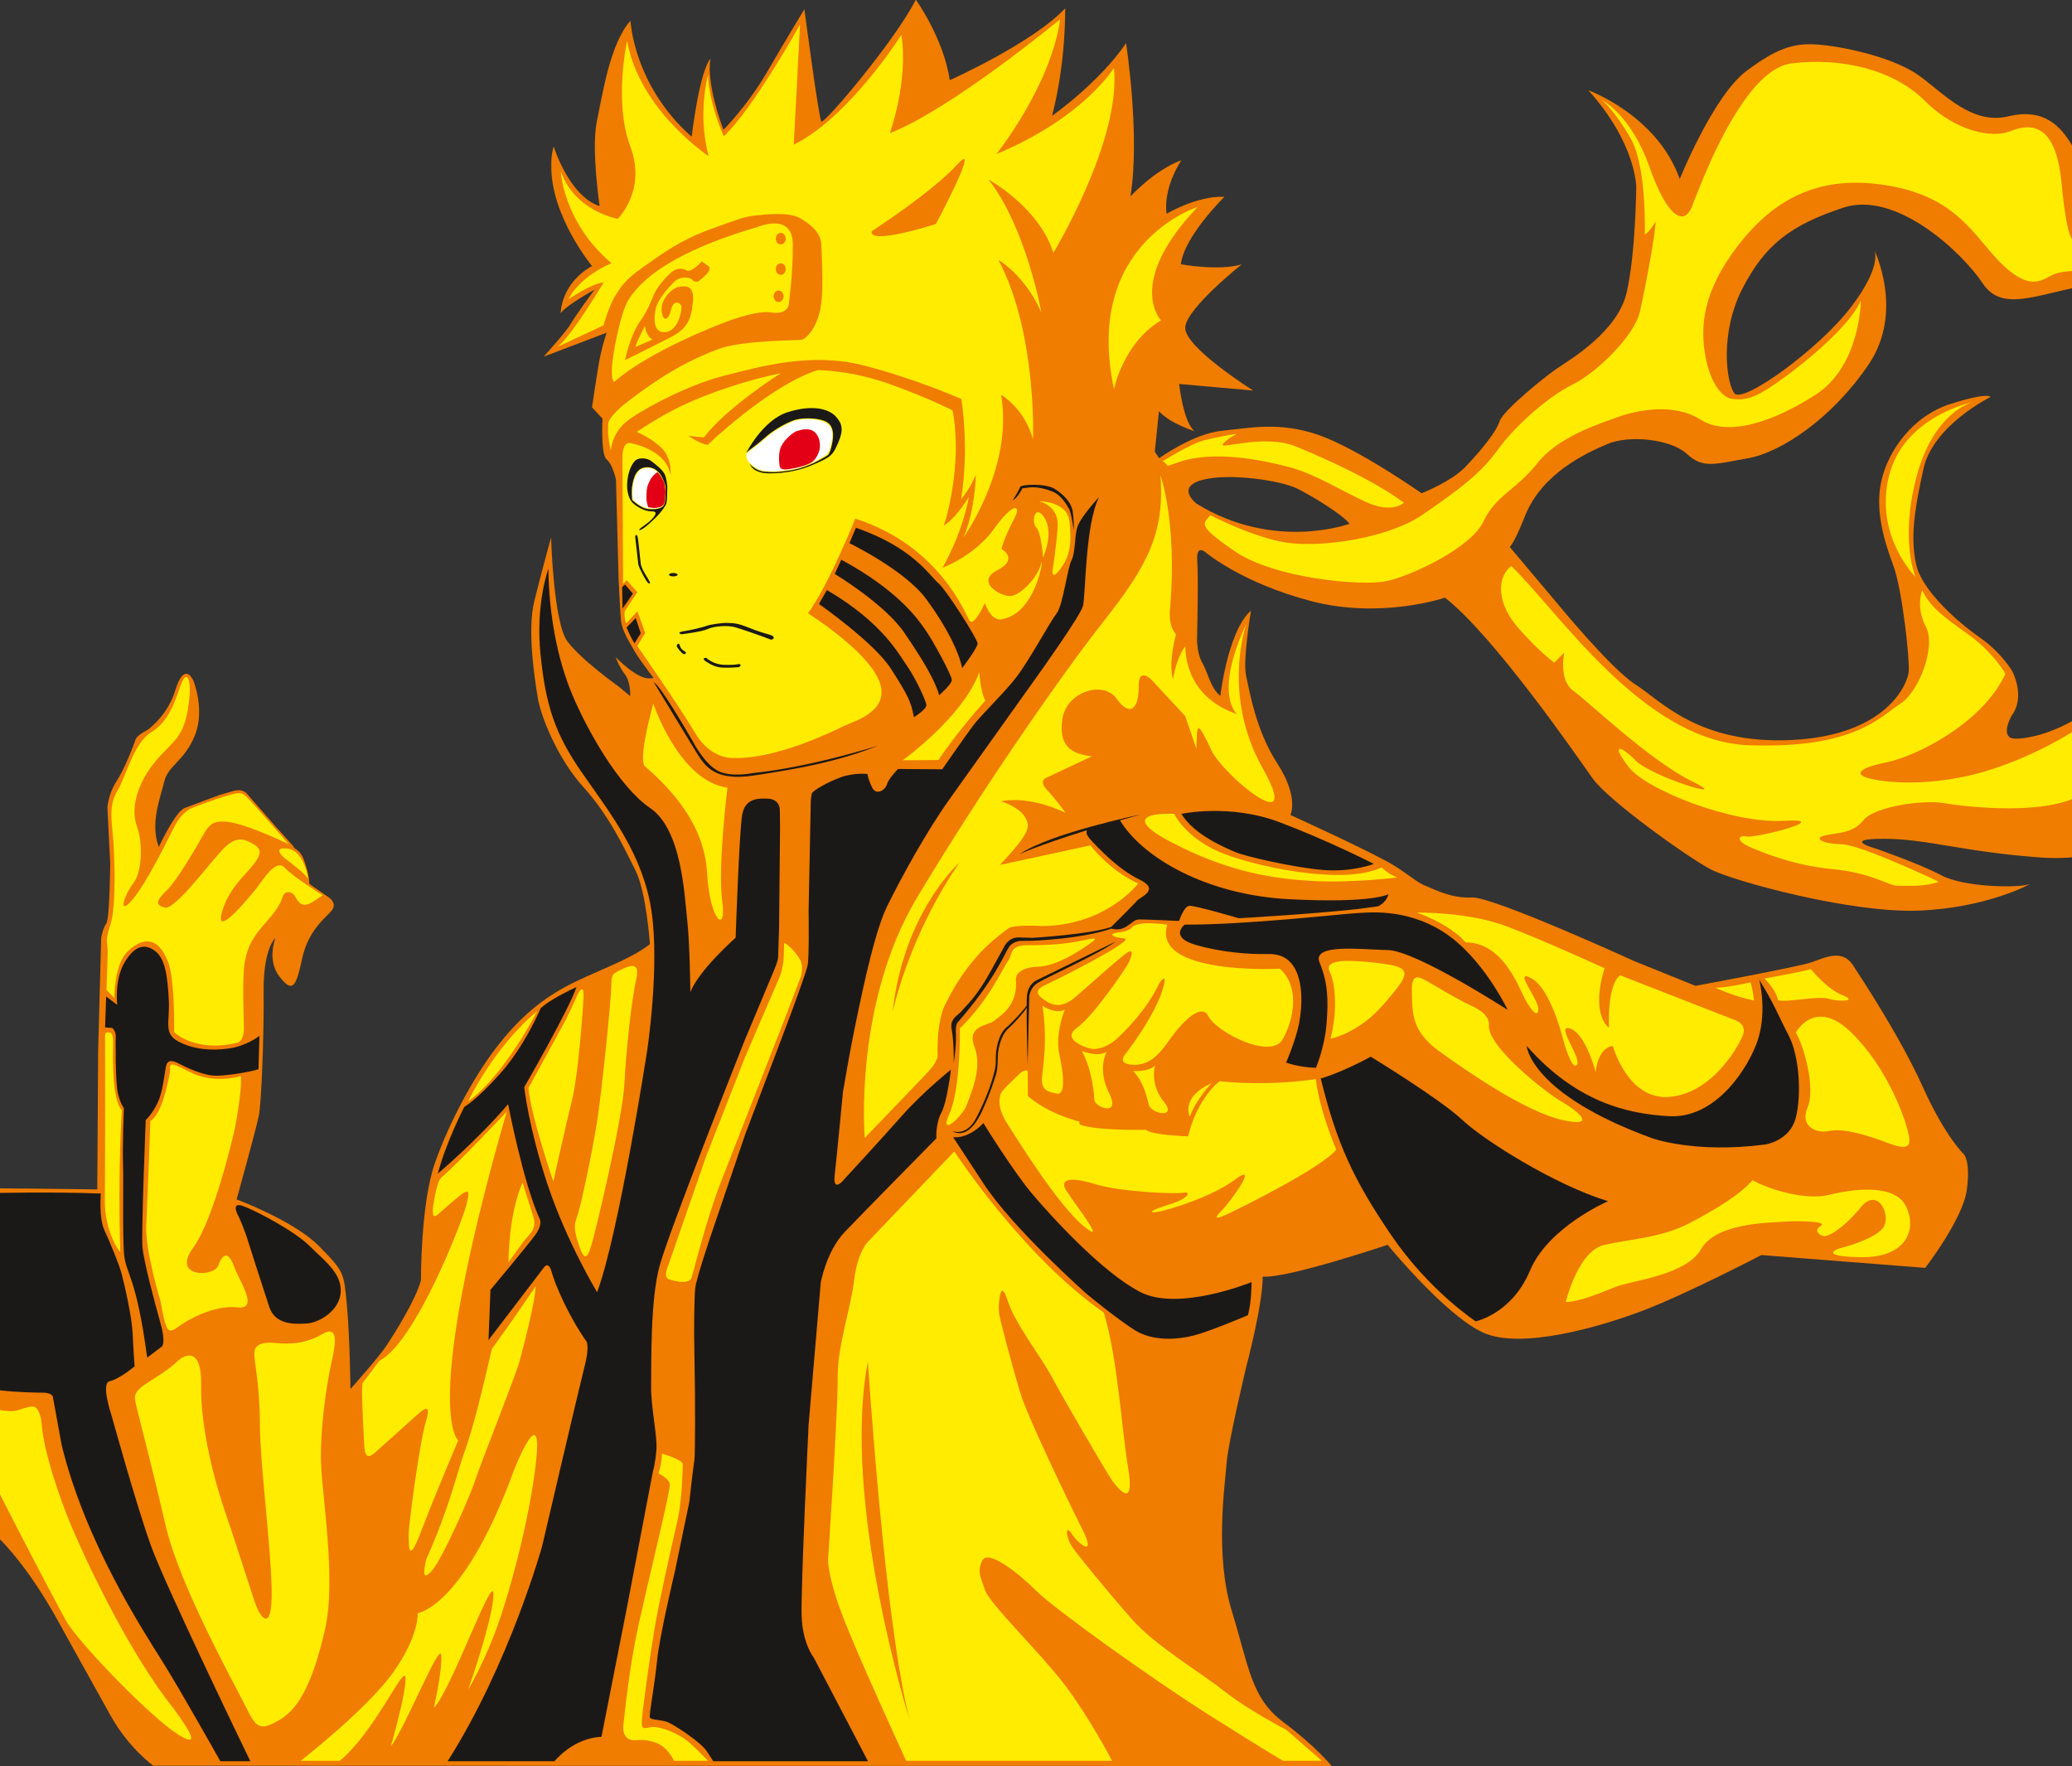 <?xml version="1.0" encoding="UTF-8"?>
<svg xmlns="http://www.w3.org/2000/svg" xmlns:xlink="http://www.w3.org/1999/xlink" width="595pt" height="507.2pt" viewBox="0 0 595 507.2" version="1.1">
<rect x="0" y="0" width="595" height="507.2" fill="#333333" stroke="none"/>
<defs>
<clipPath id="clip1">
  <path d="M 0 0 L 595 0 L 595 507.199 L 0 507.199 Z M 0 0 "/>
</clipPath>
</defs>
<g id="surface1">
<g clip-path="url(#clip1)" clip-rule="nonzero">
<path style=" stroke:none;fill-rule:evenodd;fill:rgb(94.139%,48.631%,0%);fill-opacity:1;" d="M 55.547 195.516 C 55.547 195.516 58.922 203.77 55.984 211.145 C 53.047 218.52 48.297 219.77 47.172 224.453 C 46.047 229.145 43.039 236.488 45.602 243.238 C 45.602 243.238 50.289 233.113 53.039 232.051 C 55.789 230.988 63.102 228.301 63.102 228.301 L 66.727 227.238 C 66.727 227.238 69.383 226.203 70.914 227.953 C 72.445 229.703 79.414 237.676 79.414 237.676 L 83.664 242.363 L 84.727 243.711 C 84.727 243.711 86.352 244.508 87.164 246.648 C 87.977 248.789 88.863 251.898 88.832 253.836 L 94.613 257.867 C 94.613 257.867 96.926 259.461 95.207 261.555 C 93.488 263.648 88.457 267.148 86.707 275.523 C 84.957 283.898 83.832 285.086 80.207 280.398 C 76.582 275.711 79.082 269.398 79.082 269.398 C 79.082 269.398 75.582 272.273 75.707 284.773 C 75.832 297.273 75.082 316.648 74.332 320.398 C 73.582 324.148 67.953 344.461 67.953 344.461 C 67.953 344.461 84.453 350.59 91.641 357.902 C 98.828 365.215 98.703 365.402 99.578 374.402 C 100.453 383.402 100.641 398.902 100.641 398.902 C 100.641 398.902 108.766 389.84 111.141 386.215 C 113.516 382.59 119.449 373.152 120.887 367.652 C 120.887 367.652 120.758 345.777 124.883 334.027 C 129.008 322.277 135.883 309.652 142.008 301.527 C 148.133 293.402 154.383 287.777 162.133 283.527 C 169.883 279.277 180.633 275.902 186.633 271.152 C 186.633 271.152 185.629 256.277 182.504 250.027 C 179.383 243.777 174.941 234.219 167.566 226.094 C 160.191 217.969 155.316 205.844 154.441 200.469 C 153.566 195.094 151.316 181.094 153.441 172.594 C 155.566 164.094 157.691 156.371 157.691 156.371 L 158.25 154.371 C 158.25 154.371 158.934 178.812 162.934 184.188 C 166.934 189.562 177.684 197.188 177.684 197.188 L 180.965 199.906 C 180.965 199.906 181.152 195.871 179.465 193.688 C 177.777 191.496 176.777 188.719 176.777 188.719 C 176.777 188.719 182.898 195.066 186.492 194.816 L 187.703 194.738 C 187.703 194.738 183.859 189.801 182.141 186.863 C 180.422 183.926 178.574 180.863 178.324 178.238 C 178.074 175.613 177.637 166.238 177.637 166.238 L 176.887 137.738 C 176.887 137.738 175.949 133.363 174.199 131.926 C 172.449 130.488 173.008 120.238 173.008 120.238 L 170.008 116.988 C 170.008 116.988 171.641 105.648 172.383 102.176 C 173.129 98.703 174.195 95.551 174.195 95.551 L 156.133 102.43 C 156.133 102.43 162.82 94.992 163.82 93.117 C 164.82 91.242 170.723 83.18 170.723 83.18 C 170.723 83.18 162.441 87.773 161.004 89.961 C 161.004 89.961 160.938 81.523 170.004 76.398 C 170.004 76.398 158.066 61.961 158.316 47.461 C 158.316 47.461 158.188 44.586 159 42.086 C 159 42.086 163.375 56.273 172.188 59.211 C 172.188 59.211 169.75 42.711 171.375 34.961 C 173 27.211 175.184 12.398 181.059 5.961 C 181.059 5.961 181.871 24.461 198.621 39.273 C 198.621 39.273 200.805 20.465 204.055 16.84 C 204.055 16.84 202.367 22.59 207.742 37.277 C 207.742 37.277 214.555 30.527 220.367 20.527 C 226.18 10.527 230.988 2.652 230.988 2.652 C 230.988 2.652 235.133 34.02 235.863 34.902 C 236.594 35.789 256.988 11.777 262.988 -0.098 C 262.988 -0.098 270.988 11.027 272.738 23.027 C 272.738 23.027 296.488 12.402 305.863 2.402 C 305.863 2.402 306.238 17.277 302.113 33.277 C 302.113 33.277 315.613 23.777 323.363 12.402 C 323.363 12.402 327.488 39.027 324.613 56.402 C 324.613 56.402 331.613 48.777 339.238 46.027 C 339.238 46.027 333.996 53.656 334.988 61.402 C 334.988 61.402 343.738 56.152 351.613 56.527 C 351.613 56.527 339.988 67.902 339.113 75.902 C 339.113 75.902 350.113 77.902 356.613 75.902 C 356.613 75.902 340.988 88.277 340.363 93.902 C 339.738 99.527 359.863 112.152 359.863 112.152 L 338.613 110.277 C 338.613 110.277 339.773 121.289 343.051 123.844 C 343.051 123.844 335.988 121.656 332.801 118.094 L 331.613 129.719 L 332.863 131.594 C 332.863 131.594 342.676 124.531 350.801 123.719 C 358.926 122.906 367.363 121.031 378.613 124.906 C 389.863 128.781 408.238 141.656 408.238 141.656 C 408.238 141.656 416.801 138.344 420.988 133.906 C 425.176 129.469 429.609 124.156 430.609 121.031 C 431.609 117.906 443.359 108.406 446.984 105.906 C 450.609 103.406 464.484 95.406 467.109 84.031 C 469.734 72.656 469.859 53.656 469.859 53.656 C 469.859 53.656 469.859 41.191 456.109 25.926 C 456.109 25.926 475.859 33.031 482.359 51.406 C 482.359 51.406 491.984 27.531 501.484 20.406 C 510.984 13.281 515.859 12.156 523.234 12.906 C 530.609 13.656 544.234 16.656 551.359 21.906 C 558.484 27.156 566.359 35.906 576.734 33.406 C 587.109 30.906 591.859 36.406 595.109 41.906 C 598.359 47.406 597.984 55.781 598.359 59.031 C 598.734 62.281 598.547 69.879 601.172 71.066 C 603.797 72.246 605.172 72.941 608.922 71.504 C 612.672 70.062 618.422 67.379 622.172 63.629 C 625.922 59.879 630.484 54.816 631.109 53.004 C 631.109 53.004 621.484 73.504 616.859 77.129 C 616.859 77.129 629.859 83.254 634.234 92.754 C 634.234 92.754 616.859 79.379 601.359 81.629 C 585.859 83.879 575.23 90.254 569.355 81.379 C 563.48 72.504 544.48 54.633 529.355 59.633 C 514.23 64.633 506.855 70.254 500.355 82.879 C 493.855 95.508 495.668 109.758 498.043 112.945 C 500.418 116.133 522.605 100.066 531.73 87.945 C 540.855 75.82 538.168 71.695 538.168 71.695 C 538.168 71.695 546.918 89.32 536.668 104.57 C 526.418 119.82 511.73 129.883 501.855 131.633 C 491.98 133.383 488.98 134.57 484.355 130.32 C 479.73 126.07 467.793 124.883 461.605 127.508 C 455.418 130.133 442.789 135.949 437.914 148.199 C 437.914 148.199 435.035 155.699 433.535 157.074 L 446.848 172.887 C 446.848 172.887 462.598 192.137 469.723 196.637 C 476.848 201.137 487.723 213.887 514.723 212.512 C 541.723 211.137 547.723 196.512 548.098 193.012 C 548.473 189.512 546.223 169.262 543.723 162.512 C 541.223 155.762 538.348 146.887 540.223 138.262 C 542.098 129.637 549.098 119.512 560.098 116.012 C 571.098 112.512 571.598 114.012 571.598 114.012 C 571.598 114.012 555.098 122.137 552.348 134.637 C 549.598 147.137 548.625 154.383 550.223 162.012 C 551.82 169.645 562.473 178.887 568.598 183.137 C 574.723 187.387 577.848 192.762 577.848 192.762 C 577.848 192.762 581.785 200.141 577.66 205.516 C 577.66 205.516 573.91 212.141 578.785 212.141 C 583.66 212.141 592.785 209.641 601.785 202.641 C 610.785 195.641 621.41 186.391 624.035 173.266 C 626.66 160.141 616.66 143.137 616.66 143.137 C 616.66 143.137 623.348 145.703 626.723 153.078 C 630.098 160.453 630.66 164.328 630.66 164.328 C 630.66 164.328 637.66 150.453 638.473 146.266 C 639.285 142.078 642.473 122.078 633.973 107.203 C 633.973 107.203 649.219 119.953 651.719 135.203 C 654.219 150.453 653.594 176.328 646.844 190.078 C 640.094 203.828 635.594 208.203 631.344 212.703 C 627.094 217.203 623.094 219.953 623.094 219.953 C 623.094 219.953 639.031 208.766 646.781 207.203 C 646.781 207.203 630.406 222.766 626.406 229.641 C 622.406 236.516 608.531 247.891 586.031 246.266 C 563.531 244.641 553.406 240.891 540.906 240.891 C 528.406 240.891 538.75 243.734 538.75 243.734 C 538.75 243.734 551.188 248.016 557.5 251.391 C 563.812 254.766 579.312 255.141 582.938 253.891 C 582.938 253.891 570.562 260.77 550.938 261.52 C 531.312 262.27 497.812 253.02 491.438 249.77 C 485.062 246.52 461.809 229.895 457.309 223.52 C 452.809 217.145 428.934 182.52 414.934 171.645 C 414.934 171.645 396.684 177.895 376.559 172.645 C 356.434 167.395 346.059 158.52 346.059 158.52 C 346.059 158.52 343.434 156.27 343.809 161.078 C 344.184 165.895 343.746 183.703 343.746 183.703 C 343.746 183.703 343.746 187.828 345.246 190.328 C 346.746 192.828 347.656 197.77 350.434 199.828 C 350.434 199.828 352.43 182.492 358.555 175.992 L 359.238 175.434 C 359.238 175.434 356.832 189.684 357.832 194.059 C 358.832 198.434 360.578 209.684 366.828 219.309 C 373.078 228.934 370.578 234.059 370.578 234.059 C 370.578 234.059 395.328 245.309 400.703 248.809 C 406.078 252.309 406.953 253.434 409.453 254.434 C 411.953 255.434 416.766 258.059 422.703 257.746 C 428.641 257.434 469.387 276.059 469.387 276.059 L 486.887 283.121 C 486.887 283.121 516.074 277.746 520.137 276.371 C 524.199 274.996 529.012 272.434 532.137 277.246 C 535.262 282.059 545.699 297.871 552.203 312.246 C 558.703 326.621 563.953 331.496 563.953 331.496 C 563.953 331.496 565.918 333.371 564.793 341.746 C 563.668 350.121 552.855 364.121 552.855 364.121 L 505.793 360.438 C 505.793 360.438 484.355 371.621 471.855 376.371 C 459.355 381.121 436.852 387.621 425.977 382.746 C 415.102 377.871 398.477 357.496 398.477 357.496 C 398.477 357.496 369.477 367.254 362.602 366.629 C 362.602 374.879 357.852 392.629 357.852 392.629 C 357.852 392.629 352.602 414.629 352.227 420.254 C 351.852 425.879 348.723 446.379 353.723 462.629 C 358.723 478.879 359.223 487.629 368.598 494.629 C 377.973 501.625 382.41 507.188 382.41 507.188 L 44.031 507.094 C 44.031 507.094 37.09 502.219 31.84 492.844 C 26.59 483.469 16.965 466.094 16.965 466.094 C 16.965 466.094 6.715 446.469 -4.785 437.844 C -16.285 429.219 -31.16 413.465 -37.535 402.09 C -43.91 390.715 -55.16 368.84 -57.66 356.715 C -60.164 344.59 -26.195 341.969 -18.445 341.469 C -10.695 340.969 27.93 341.594 27.93 341.594 L 28.18 302.094 L 29.055 269.281 C 29.055 269.281 29.523 266.562 30.523 265.219 C 31.523 263.871 31.652 247.906 31.652 247.906 L 30.84 231.844 C 30.84 231.844 31.152 227.91 33.402 224.473 C 35.652 221.035 38.277 214.348 38.84 212.598 C 39.402 210.844 42.273 209.848 42.84 209.281 C 43.402 208.719 48.18 205.219 50.367 198.156 C 52.555 191.094 54.68 193.656 55.547 195.516 Z M 387.52 150.422 C 387.52 150.422 366.02 158.422 343.645 144.672 C 343.645 144.672 337.457 139.984 345.145 137.859 C 352.832 135.734 367.766 137.984 372.453 140.297 C 377.145 142.609 385.77 147.984 387.52 150.422 Z M 387.52 150.422 "/>
</g>
<path style=" stroke:none;fill-rule:evenodd;fill:rgb(100%,92.577%,0%);fill-opacity:1;" d="M 175.418 129.453 C 175.418 129.453 175.57 123.828 181.195 120.078 C 186.758 116.371 198.07 110.406 208.121 107.855 C 218.172 105.305 233.02 101.031 248.246 105.004 C 263.469 108.98 276.07 114.605 276.07 114.605 C 276.07 114.605 278.395 128.328 275.996 143.328 C 275.996 143.328 278.715 140.238 280.215 136.336 C 280.215 136.336 280.141 146.164 276.688 154.336 C 276.688 154.336 291.09 134.238 287.488 113.387 C 287.488 113.387 294.09 117.137 296.637 126.137 C 296.637 126.137 297.84 95.688 286.738 74.688 C 286.738 74.688 294.09 78.738 299.039 89.688 C 299.039 89.688 294.688 65.387 283.887 51.59 C 283.887 51.59 298.289 59.391 302.488 72.59 C 302.488 72.59 321.988 40.488 319.887 19.488 C 319.887 19.488 311.336 33.738 286.137 44.238 C 286.137 44.238 301.738 24.738 304.438 5.539 C 304.438 5.539 273.238 31.34 255.535 38.238 C 255.535 38.238 260.938 23.238 258.836 10.039 C 258.836 10.039 243.836 33.738 227.938 41.539 L 229.738 7.039 C 229.738 7.039 216.238 31.34 207.836 39.137 C 207.836 39.137 203.488 29.539 203.336 21.438 C 203.336 21.438 200.188 32.539 203.488 44.84 C 203.488 44.84 183.535 31.637 180.086 11.688 C 180.086 11.688 176.184 29.238 180.984 41.988 C 185.785 54.738 177.383 62.84 177.383 62.84 C 177.383 62.84 165.082 60.738 161.035 49.188 C 161.035 49.188 161.633 63.738 175.582 75.59 C 175.582 75.59 166.695 79.113 163.246 85.941 C 163.246 85.941 169.469 81.59 173.371 81.066 C 173.371 81.066 164.52 95.988 160.168 99.59 L 173.293 93.441 C 173.293 93.441 175.094 87.289 176.668 84.965 C 178.242 82.641 178.918 80.766 184.77 76.641 C 190.617 72.516 195.57 68.914 203.594 65.988 C 211.617 63.066 213.832 62.203 216.758 61.902 C 219.68 61.602 226.73 60.777 229.883 62.727 C 233.031 64.676 235.809 66.777 235.883 70.676 C 235.957 74.578 236.707 84.477 235.355 89.727 C 234.008 94.977 231.375 97.16 230.332 97.566 C 229.797 97.773 213.309 97.602 206.105 100.305 C 198.906 103.004 190.957 107.055 180.309 115.305 C 180.309 115.305 176.031 118.379 174.758 121.152 C 174.758 121.152 174.156 124.379 175.418 129.453 Z M 250.309 66.422 C 250.309 66.422 267.707 55.172 274.906 47.223 C 282.109 39.27 268.758 64.32 268.758 64.32 C 268.758 64.32 249.559 70.547 250.309 66.422 Z M 250.309 66.422 "/>
<path style=" stroke:none;fill-rule:evenodd;fill:rgb(100%,92.577%,0%);fill-opacity:1;" d="M 343.906 59.445 C 343.906 59.445 310.906 69.797 319.906 111.797 C 319.906 111.797 322.453 98.598 333.402 91.996 C 333.402 91.996 323.055 81.348 343.906 59.445 Z M 343.906 59.445 "/>
<path style=" stroke:none;fill-rule:evenodd;fill:rgb(100%,92.577%,0%);fill-opacity:1;" d="M 178.75 131.973 C 178.75 131.973 178.449 127.547 180.547 127.172 C 180.547 127.172 191.348 128.746 192.547 136.473 C 192.547 136.473 193.074 131.785 190.109 128.785 C 187.148 125.785 182.836 124.059 182.836 124.059 C 182.836 124.059 188.535 120.012 196.035 116.41 C 203.535 112.809 215.387 108.91 224.234 107.184 C 224.234 107.184 209.004 116.711 202.105 125.637 L 197.68 125.188 C 197.68 125.188 201.355 127.66 203.23 127.738 C 203.23 127.738 220.93 110.711 234.805 106.285 C 234.805 106.285 244.555 106.285 256.027 110.488 C 267.504 114.688 273.504 117.836 273.504 117.836 C 273.504 117.836 276.578 129.988 271.777 148.586 L 271.027 150.914 C 271.027 150.914 274.027 149.523 278.23 142.664 C 278.23 142.664 276.805 152.113 270.652 163.062 C 270.652 163.062 279.953 159.613 285.504 151.816 C 291.055 144.016 293.23 145.062 291.43 148.59 C 289.629 152.113 288.129 155.266 287.605 157.664 C 287.605 157.664 292.777 160.516 286.328 163.812 C 279.879 167.113 287.605 171.539 290.379 171.164 C 293.152 170.789 297.879 165.988 298.93 162.016 C 299.98 158.039 298.105 175.664 288.055 177.766 C 288.055 177.766 285.055 179.227 282.805 173.227 C 282.805 173.227 279.652 180.277 278.379 178.18 C 277.105 176.078 269.746 156.73 245.598 148.93 C 245.598 148.93 238.336 167.297 232.035 176.145 C 232.035 176.145 248.832 186.648 252.434 195.496 C 256.031 204.348 244.934 207.195 242.23 208.547 C 239.531 209.898 223.031 217.996 210.883 217.695 C 210.883 217.695 204.281 218.371 199.707 210.648 C 195.129 202.922 183.012 185.523 183.012 185.523 L 185.262 181.809 L 183.051 175.547 L 179.824 179.035 C 179.824 179.035 179.148 177.387 179.371 175.547 L 183.012 170.074 L 179.973 166.621 L 178.922 167.711 Z M 178.75 131.973 "/>
<path style=" stroke:none;fill-rule:evenodd;fill:rgb(100%,92.577%,0%);fill-opacity:1;" d="M 299.516 160.098 C 299.516 160.098 302.742 153.199 299.965 148.773 C 297.191 144.348 296.066 149.898 297.566 151.473 C 299.066 153.047 299.516 160.098 299.516 160.098 Z M 299.516 160.098 "/>
<path style=" stroke:none;fill-rule:evenodd;fill:rgb(100%,92.577%,0%);fill-opacity:1;" d="M 298.316 143.973 C 298.316 143.973 304.164 145.023 303.715 151.398 C 303.266 157.773 302.293 163.473 302.293 163.473 C 302.293 163.473 301.617 167.188 304.465 163.438 C 307.316 159.688 307.801 155.898 307.129 149.824 C 306.453 143.746 298.316 143.973 298.316 143.973 Z M 298.316 143.973 "/>
<path style=" stroke:none;fill-rule:evenodd;fill:rgb(100%,92.577%,0%);fill-opacity:1;" d="M 187.602 202.062 C 187.602 202.062 194.953 224.266 208.902 226.215 C 208.902 226.215 206.055 249.016 207.402 258.766 C 208.754 268.516 203.805 264.465 203.055 250.816 C 202.305 237.164 193.453 227.266 185.203 220.066 C 185.203 220.066 182.953 219.164 187.602 202.062 Z M 187.602 202.062 "/>
<path style=" stroke:none;fill-rule:evenodd;fill:rgb(100%,92.577%,0%);fill-opacity:1;" d="M 281.199 193.066 C 281.199 193.066 281.652 199.215 283 201.164 C 283 201.164 275.125 209.789 269.5 218.266 L 259.227 218.34 C 259.227 218.34 276.625 205.816 281.199 193.066 Z M 281.199 193.066 "/>
<path style=" stroke:none;fill-rule:evenodd;fill:rgb(100%,92.577%,0%);fill-opacity:1;" d="M 248.32 326.809 C 248.32 326.809 245.023 288.41 263.32 257.809 C 281.621 227.203 304.719 193.91 317.02 178.309 C 329.32 162.711 334.57 153.109 333.219 136.461 C 333.219 136.461 338.016 149.512 336.066 174.109 C 336.066 174.109 335.164 179.363 337.715 182.211 C 337.715 182.211 335.465 189.637 336.816 195.035 C 336.816 195.035 337.863 188.586 340.414 185.586 C 340.414 185.586 339.512 199.801 355.188 205.051 C 355.188 205.051 348.363 199.496 357.961 179.023 C 357.961 179.023 350.609 199.352 362.609 220.648 C 374.609 241.949 351.207 222.602 347.91 215.551 C 344.609 208.496 343.855 207.746 343.707 211.051 C 343.555 214.352 343.555 215.027 343.555 215.027 L 340.332 205.652 L 330.953 195.527 C 330.953 195.527 326.906 191.027 326.98 197.246 C 327.055 203.477 324.504 206.102 320.676 200.703 C 316.852 195.301 306.273 198.602 305.074 206.477 C 303.875 214.352 307.773 216.527 313.551 217.203 L 300.199 223.504 C 300.199 223.504 298.246 224.328 300.758 226.953 C 303.27 229.578 305.969 233.441 305.969 233.441 C 305.969 233.441 296.406 228.453 287.48 230.105 C 287.48 230.105 292.43 231.68 294.156 234.379 C 295.879 237.078 296.328 238.73 287.105 248.406 L 313.129 242.781 C 313.129 242.781 318.453 249.906 326.855 253.73 C 326.855 253.73 317.629 265.883 299.102 265.953 C 299.102 265.953 290.777 265.43 289.43 266.703 C 288.078 267.98 278.477 273.531 271.129 289.133 C 271.129 289.133 268.953 293.445 269.254 303.195 C 269.254 303.195 269.438 304.809 266.062 308.328 C 262.688 311.855 248.32 326.809 248.32 326.809 Z M 275.512 247.734 C 275.512 247.734 259.461 261.828 256.309 290.785 C 256.309 290.785 260.66 269.328 275.512 247.734 Z M 275.512 247.734 "/>
<path style=" stroke:none;fill-rule:evenodd;fill:rgb(100%,92.577%,0%);fill-opacity:1;" d="M 396.691 249.133 C 396.691 249.133 399.004 251.227 401.254 252.008 C 401.254 252.008 388.473 253.602 377.531 253.039 C 366.594 252.477 353.062 250.727 336.062 241.727 C 319.062 232.727 337.188 233.727 337.188 233.727 C 337.188 233.727 340.215 240.195 349.652 244.445 C 359.094 248.695 385.719 254.445 396.691 249.133 Z M 396.691 249.133 "/>
<path style=" stroke:none;fill-rule:evenodd;fill:rgb(100%,92.577%,0%);fill-opacity:1;" d="M 275.652 295.32 C 275.652 295.32 275.902 312.57 272.652 319.82 C 269.402 327.07 276.465 320.508 277.59 317.383 C 278.715 314.258 282.211 306.789 279.836 300.664 C 277.461 294.539 283.648 294.602 285.461 293.164 C 287.273 291.727 292.461 288.727 291.711 281.227 C 291.711 281.227 291.523 277.82 298.148 277.633 C 304.773 277.445 313.828 270.352 313.828 270.352 C 313.828 270.352 316.109 268.883 311.734 269.914 C 307.359 270.945 301.672 271.508 295.609 271.445 C 289.547 271.383 291.012 273.883 289.48 275.945 C 287.949 278.008 283.98 287.32 275.652 295.32 Z M 275.652 295.32 "/>
<path style=" stroke:none;fill-rule:evenodd;fill:rgb(100%,92.577%,0%);fill-opacity:1;" d="M 335.199 265.57 C 335.199 265.57 326.512 264.133 324.887 266.508 C 324.887 266.508 324.168 267.445 321.137 267.789 C 318.105 268.133 319.355 269.227 322.887 269.508 C 326.418 269.789 304.102 281.102 299.977 282.977 C 295.852 284.852 299.289 286.789 300.789 287.727 C 302.289 288.664 304.977 289.602 308.727 286.414 C 312.477 283.227 322.164 274.414 323.977 273.414 C 325.789 272.414 324.789 275.164 323.977 276.727 C 323.164 278.289 313.914 291.914 309.289 295.164 C 304.664 298.414 311.602 300.852 313.23 301.164 C 314.855 301.477 318.043 300.977 321.355 297.727 C 324.668 294.477 329.543 289.414 332.918 282.352 C 332.918 282.352 335.605 278.414 333.855 284.227 C 332.105 290.039 326.73 298.164 322.918 303.039 C 322.918 303.039 320.855 305.539 325.23 305.789 C 329.605 306.039 332.418 303.539 335.73 298.789 C 339.043 294.039 344.918 287.602 347.043 291.914 C 349.168 296.227 364.941 304.605 368.379 298.414 C 371.816 292.23 373.129 283.07 367.504 278.195 C 367.504 278.195 330.629 280.195 335.199 265.57 Z M 335.199 265.57 "/>
<path style=" stroke:none;fill-rule:evenodd;fill:rgb(100%,92.577%,0%);fill-opacity:1;" d="M 385.375 276.008 C 380.875 276.508 381.25 277.945 382.062 279.57 C 382.875 281.195 384.562 288.699 382.062 298.324 C 382.062 298.324 390.062 296.824 397.188 288.574 C 404.312 280.32 406 278.074 398 276.887 C 390 275.695 385.375 276.008 385.375 276.008 Z M 385.375 276.008 "/>
<path style=" stroke:none;fill-rule:evenodd;fill:rgb(100%,92.577%,0%);fill-opacity:1;" d="M 412.684 283.449 C 408.309 281.074 405.309 278.199 405.434 284.574 C 405.559 290.949 405.309 296.074 413.184 301.824 C 421.059 307.574 438.309 319.449 448.809 321.699 C 459.309 323.949 452.434 318.637 448.434 316.387 C 444.434 314.137 426.809 300.512 427.559 294.262 C 427.559 294.262 428.059 291.449 422.996 289.074 C 417.934 286.699 412.684 283.449 412.684 283.449 Z M 412.684 283.449 "/>
<path style=" stroke:none;fill-rule:evenodd;fill:rgb(100%,92.577%,0%);fill-opacity:1;" d="M 299.363 288.887 C 301.363 290.137 304.176 291.012 305.801 289.887 C 305.801 289.887 302.926 296.887 304.176 302.637 C 305.426 308.387 306.113 314.516 303.488 314.078 C 300.863 313.641 298.859 312.953 299.234 309.328 C 299.609 305.703 300.797 298.391 299.363 288.887 Z M 299.363 288.887 "/>
<path style=" stroke:none;fill-rule:evenodd;fill:rgb(100%,92.577%,0%);fill-opacity:1;" d="M 310.672 301.828 C 310.672 301.828 315.047 303.703 317.797 302.078 C 317.797 302.078 314.98 306.891 318.48 313.891 C 321.98 320.891 314.48 317.953 314.293 316.016 C 314.105 314.078 313.793 307.703 310.672 301.828 Z M 310.672 301.828 "/>
<path style=" stroke:none;fill-rule:evenodd;fill:rgb(100%,92.577%,0%);fill-opacity:1;" d="M 325.418 307.578 C 325.418 307.578 329.793 307.891 331.668 306.016 C 331.668 306.016 330.105 311.328 334.168 316.328 C 338.23 321.328 330.668 319.953 329.918 317.328 C 329.168 314.703 328.543 311.016 325.418 307.578 Z M 325.418 307.578 "/>
<path style=" stroke:none;fill-rule:evenodd;fill:rgb(100%,92.577%,0%);fill-opacity:1;" d="M 347.914 311.078 C 347.914 311.078 343.414 315.828 341.664 320.703 C 341.664 320.703 338.852 315.141 347.914 311.078 Z M 347.914 311.078 "/>
<path style=" stroke:none;fill-rule:evenodd;fill:rgb(100%,92.577%,0%);fill-opacity:1;" d="M 406.906 262.078 C 406.906 262.078 421.656 261.828 432.781 266.078 C 443.906 270.328 460.781 278.078 460.781 278.078 C 460.781 278.078 456.531 290.27 462.031 295.203 C 462.031 295.203 461.406 283.02 465.219 280.078 L 498.027 292.895 C 498.027 292.895 501.902 293.895 500.402 297.52 C 498.902 301.145 491.402 314.023 479.402 315.02 C 467.402 316.02 463.152 300.395 463.152 300.395 C 463.152 300.395 459.09 300.336 458.211 307.898 C 458.211 307.898 455.398 296.898 450.898 295.398 C 446.398 293.898 454.273 303.836 452.836 305.773 C 451.398 307.711 449.023 299.086 449.023 299.086 C 449.023 299.086 445.488 284.148 439.863 281.023 C 434.238 277.898 441.738 286.773 441.738 289.773 C 441.738 292.773 439.238 289.898 436.988 285.023 C 434.738 280.148 430.113 270.648 420.863 270.648 C 420.863 270.648 417.238 265.898 406.906 262.078 Z M 406.906 262.078 "/>
<path style=" stroke:none;fill-rule:evenodd;fill:rgb(100%,92.577%,0%);fill-opacity:1;" d="M 293.227 307.965 C 293.227 307.965 288.039 312.777 287.539 313.777 C 287.039 314.777 286.102 317.777 289.227 322.652 C 292.352 327.527 303.723 346.027 311.348 352.277 C 318.977 358.527 306.477 343.152 305.727 341.027 C 304.977 338.902 306.91 337.777 314.535 340.09 C 322.164 342.402 337.91 342.965 339.848 342.527 C 341.785 342.09 342.035 343.965 335.785 345.902 C 329.535 347.84 329.91 348.465 332.535 348.027 C 335.16 347.59 347.785 343.906 354.723 338.715 C 361.66 333.527 353.723 344.719 350.535 347.965 C 347.348 351.215 351.535 349.152 354.348 347.777 C 357.16 346.406 379.473 335.406 383.723 330.156 C 383.723 330.156 378.973 319.281 377.848 309.906 C 377.848 309.906 365.223 312.031 350.223 310.531 C 350.223 310.531 343.973 314.969 341.16 326.344 C 341.16 326.344 330.848 326.031 329.035 324.469 C 329.035 324.469 314.656 324.781 310.156 322.969 C 310.156 322.969 309.922 322.871 309.953 322.094 C 309.953 322.094 301.297 320.094 295.172 314.781 L 295.109 307.969 C 295.109 307.969 295.422 306.719 293.227 307.965 Z M 293.227 307.965 "/>
<path style=" stroke:none;fill-rule:evenodd;fill:rgb(100%,92.577%,0%);fill-opacity:1;" d="M 502.699 282.121 C 502.699 282.121 496.887 283.496 492.637 283.688 C 492.637 283.688 497.855 286.156 503.668 287.344 C 503.668 287.344 503.527 285.016 502.699 282.121 Z M 502.699 282.121 "/>
<path style=" stroke:none;fill-rule:evenodd;fill:rgb(100%,92.577%,0%);fill-opacity:1;" d="M 506.699 281.016 C 506.699 281.016 515.699 279.453 520.012 278.328 C 520.012 278.328 524.637 284.078 529.137 285.828 C 533.637 287.578 528.199 287.766 525.074 286.828 C 521.949 285.891 513.699 287.953 510.574 287.266 C 510.574 287.266 510.262 284.578 506.699 281.016 Z M 506.699 281.016 "/>
<path style=" stroke:none;fill-rule:evenodd;fill:rgb(100%,92.577%,0%);fill-opacity:1;" d="M 515.695 296.547 C 515.695 296.547 521.133 286.359 531.508 296.422 C 541.883 306.484 546.758 320.551 547.758 324.426 C 548.758 328.301 549.133 330.926 542.258 328.301 C 535.383 325.676 529.008 323.988 525.383 324.801 C 521.758 325.613 516.695 323.676 519.07 318.051 C 521.445 312.426 517.945 300.176 515.695 296.547 Z M 515.695 296.547 "/>
<path style=" stroke:none;fill-rule:evenodd;fill:rgb(100%,92.577%,0%);fill-opacity:1;" d="M 503.254 338.926 C 507.754 341.551 518.504 344.801 525.129 343.176 C 531.754 341.551 544.129 339.676 547.379 346.551 C 550.629 353.426 547.129 361.301 534.254 361.051 C 521.379 360.801 528.223 358.52 528.223 358.52 C 528.223 358.52 537.504 356.301 540.504 352.926 C 543.504 349.551 539.379 340.551 534.379 346.676 C 529.379 352.801 524.75 355.551 523.312 354.926 C 521.879 354.301 521.062 353.176 522.938 351.988 C 524.816 350.801 516.941 350.535 512.125 350.863 C 507.312 351.188 492.688 351.301 488.438 358.801 C 484.188 366.301 468.246 367.801 463.996 369.551 C 459.746 371.301 453.246 373.926 449.621 373.926 C 449.621 373.926 453.121 359.297 460.621 357.547 C 468.121 355.801 476.996 355.547 485.121 351.297 C 493.246 347.047 499.996 342.797 503.254 338.926 Z M 503.254 338.926 "/>
<path style=" stroke:none;fill-rule:evenodd;fill:rgb(100%,92.577%,0%);fill-opacity:1;" d="M 333.867 132.484 C 333.867 132.484 341.867 127.422 345.867 126.422 C 349.867 125.422 354.18 124.703 355.18 124.609 C 355.18 124.609 352.211 126.047 351.148 127.609 C 350.086 129.172 363.086 124.547 372.148 128.234 C 381.211 131.922 394.898 138.238 403.148 144.363 C 403.148 144.363 399.961 147.676 392.273 144.176 C 384.586 140.676 377.711 136.113 370.086 134.109 C 362.461 132.109 348.211 129.172 338.336 132.797 L 335.273 133.801 C 335.273 133.801 335.086 133.172 333.867 132.484 Z M 333.867 132.484 "/>
<path style=" stroke:none;fill-rule:evenodd;fill:rgb(100%,92.577%,0%);fill-opacity:1;" d="M 433.957 162.551 C 429.832 165.801 429.707 173.176 435.957 180.301 C 442.207 187.426 446.332 190.301 446.332 190.301 L 449.207 187.426 C 449.207 187.426 447.457 195.297 451.832 198.426 C 456.207 201.551 473.707 218.422 485.957 224.422 C 498.207 230.422 474.457 223.172 469.707 218.422 C 464.957 213.672 462.582 213.672 467.707 220.297 C 472.832 226.922 497.52 236.609 512.27 235.734 C 527.02 234.859 504.395 240.734 501.645 240.234 C 498.895 239.734 498.582 241.484 502.332 243.172 C 506.082 244.859 515.391 248.609 526.266 249.609 C 537.141 250.609 542.516 254.359 544.641 254.359 C 546.766 254.359 552.582 254.801 556.77 253.238 C 556.77 253.238 534.457 242.578 528.832 242.453 C 523.207 242.328 520.52 240.703 524.207 239.895 C 527.895 239.078 532.02 239.395 535.145 235.52 C 538.27 231.641 552.145 229.641 558.145 230.641 C 564.145 231.641 589.145 234.77 599.145 227.266 C 609.145 219.766 626.891 196.52 631.141 182.77 C 631.141 182.77 631.891 188.02 630.891 192.02 C 630.891 192.02 640.266 177.895 642.516 155.395 C 642.516 155.395 644.641 162.395 643.891 168.02 C 643.891 168.02 651.766 145.77 640.766 120.77 C 640.766 120.77 644.891 136.27 638.641 150.895 C 632.391 165.52 630.391 166.895 630.391 166.895 C 630.391 166.895 627.266 151.145 620.266 146.27 C 620.266 146.27 634.887 167.145 619.891 187.895 C 604.891 208.645 578.637 220.145 563.637 223.145 C 548.637 226.145 538.012 224.145 535.512 223.145 C 533.012 222.145 533.887 220.52 541.887 218.895 C 549.887 217.27 569.133 208.02 575.883 193.52 C 575.883 193.52 572.508 187.395 565.133 182.145 C 557.758 176.895 554.258 174.27 552.008 169.52 C 552.008 169.52 550.008 174.27 553.008 179.895 C 556.008 185.52 551.258 198.52 545.633 202.145 C 540.008 205.77 532.508 215.145 502.133 214.02 C 471.758 212.895 447.066 174.953 433.957 162.551 Z M 433.957 162.551 "/>
<path style=" stroke:none;fill-rule:evenodd;fill:rgb(100%,92.577%,0%);fill-opacity:1;" d="M 550.066 165.703 C 550.066 165.703 545.441 155.078 550.441 136.578 C 555.441 118.078 566.566 115.453 566.566 115.453 C 566.566 115.453 546.691 119.453 542.441 136.703 C 538.191 153.953 550.066 165.703 550.066 165.703 Z M 550.066 165.703 "/>
<path style=" stroke:none;fill-rule:evenodd;fill:rgb(100%,92.577%,0%);fill-opacity:1;" d="M 347.559 147.953 C 347.559 147.953 359.684 154.328 369.434 155.828 C 379.184 157.328 398.559 154.703 408.684 147.703 C 418.809 140.703 425.309 135.953 430.184 129.078 C 435.059 122.203 445.059 113.578 451.559 110.453 C 458.059 107.328 469.305 96.703 470.93 89.453 C 472.555 82.203 475.43 66.953 475.43 63.578 C 475.43 63.578 473.992 66.328 472.305 67.395 C 472.305 67.395 472.992 47.953 468.242 39.703 C 463.492 31.453 459.992 28.703 459.992 28.703 C 459.992 28.703 468.367 32.953 473.617 47.828 C 478.867 62.703 483.617 64.953 485.867 59.328 C 488.117 53.703 500.238 19.953 514.488 18.203 C 528.738 16.453 543.738 19.953 552.738 28.953 C 561.738 37.953 572.238 39.703 577.238 37.703 C 582.238 35.703 590.238 34.203 591.988 52.453 C 593.738 70.703 595.738 71.703 597.863 67.078 C 597.863 67.078 596.863 75.578 606.738 73.703 C 616.613 71.828 620.988 66.578 620.988 66.578 C 620.988 66.578 615.738 78.328 602.738 77.828 C 589.738 77.328 589.613 79.078 587.488 79.953 C 585.363 80.828 581.863 82.953 574.238 75.203 C 566.613 67.453 561.863 56.703 542.363 53.328 C 522.863 49.953 509.738 56.828 499.238 70.328 C 488.738 83.828 488.238 94.078 489.738 102.328 C 491.238 110.578 494.863 114.328 497.488 114.578 C 500.113 114.828 502.363 114.953 507.488 111.77 C 512.613 108.578 530.113 95.645 534.363 86.395 C 534.363 86.395 534.238 105.02 521.488 113.27 C 508.738 121.52 495.988 125.395 488.363 120.52 C 480.738 115.645 470.113 117.77 464.613 119.77 C 459.113 121.77 447.484 125.395 441.488 133.02 C 435.488 140.645 429.488 142.27 425.984 149.77 C 422.484 157.27 405.359 165.395 398.109 166.895 C 390.859 168.395 365.984 166.145 354.484 158.27 C 342.984 150.395 345.859 150.328 347.559 147.953 Z M 347.559 147.953 "/>
<path style=" stroke:none;fill-rule:evenodd;fill:rgb(100%,92.577%,0%);fill-opacity:1;" d="M 274.047 330.676 L 249.422 356.426 C 249.422 356.426 246.297 359.176 245.297 367.551 C 244.297 375.926 240.422 386.676 240.547 395.676 C 240.672 404.676 237.797 447.797 237.797 447.797 C 237.797 447.797 237.484 452.238 241.797 463.613 C 246.105 474.988 258.418 501.738 258.418 501.738 L 260.199 505.688 L 319.355 505.688 C 319.355 505.688 312.605 492.77 305.48 483.52 C 298.355 474.27 284.105 460.52 282.855 456.645 C 281.605 452.77 280.477 451.391 282.102 448.141 C 283.727 444.891 292.477 451.766 297.602 456.891 C 302.727 462.02 330.227 481.766 346.977 492.391 C 363.727 503.02 368.477 505.688 368.477 505.688 L 379.602 505.688 L 369.352 496.766 C 369.352 496.766 358.727 491.328 351.414 485.578 C 344.102 479.828 331.785 472.641 325.035 465.016 C 318.285 457.391 310.16 447.391 308.16 444.641 C 306.16 441.891 305.598 437.328 307.785 440.543 C 309.973 443.766 314.91 447.355 310.785 439.164 C 306.66 430.984 295.219 407.105 293.219 400.73 C 291.219 394.355 287.07 378.922 286.906 377.164 C 286.738 375.414 286.844 374.414 286.938 373.664 C 287.031 372.926 287.375 367.324 289.438 373.73 C 291.5 380.137 299.141 389.953 301.902 395.203 C 304.664 400.445 317.777 423.016 319.465 425.328 C 321.152 427.641 325.965 433.641 323.965 421.578 C 321.965 409.516 320.965 390.078 316.965 376.953 C 293.461 360.578 274.047 330.676 274.047 330.676 Z M 249.23 390.992 C 249.23 390.992 253.98 465.992 261.23 493.992 C 261.23 493.992 241.477 431.492 249.23 390.992 Z M 249.23 390.992 "/>
<path style=" stroke:none;fill-rule:evenodd;fill:rgb(100%,92.577%,0%);fill-opacity:1;" d="M 225.16 270.805 C 225.16 272.617 224.973 276.117 224.973 276.117 C 224.973 276.117 224.566 279.055 223.848 280.648 C 223.129 282.242 213.875 303.805 213.875 303.805 L 202.812 331.992 L 192 363.117 C 192 363.117 190.312 366.742 192 367.367 C 193.688 367.992 197.875 368.93 198.562 366.992 C 199.25 365.055 202.688 350.43 207.312 338.68 C 211.938 326.93 225.938 291.059 225.938 291.059 L 230 280.434 C 230 280.434 230.812 277.434 229.75 275.621 C 228.688 273.809 226.562 271.309 225.16 270.805 Z M 225.16 270.805 "/>
<path style=" stroke:none;fill-rule:evenodd;fill:rgb(100%,92.577%,0%);fill-opacity:1;" d="M 190.09 417.492 C 190.09 417.492 196.059 419.117 196.059 420.555 C 196.059 421.992 195.871 430.996 194.496 436.93 C 193.121 442.867 189.184 460.242 187.934 467.867 C 186.684 475.492 184.371 491.617 184.309 494.43 C 184.246 497.242 185.246 496.055 187.559 495.992 C 189.871 495.93 195.055 497.742 198.367 500.805 C 201.68 503.867 203.305 505.688 203.305 505.688 L 193.555 505.688 C 193.555 505.688 191.68 501.555 188.18 500.43 C 184.68 499.305 183.305 499.805 182.086 499.805 C 180.867 499.805 178.586 499.055 179.023 495.273 C 179.461 491.492 180.719 478.547 183.469 466.172 C 186.215 453.797 192.465 428.297 192.34 426.422 C 192.215 424.547 189.09 423.172 189.09 423.172 C 189.09 423.172 190.027 420.707 190.09 417.492 Z M 190.09 417.492 "/>
<path style=" stroke:none;fill-rule:evenodd;fill:rgb(100%,92.577%,0%);fill-opacity:1;" d="M 177.492 278.895 C 178.93 278.328 184.117 274.895 182.742 281.02 C 181.367 287.145 179.805 301.328 179.305 311.328 C 178.805 321.328 170.68 355.211 169.68 358.086 C 168.68 360.961 167.961 362.711 166.176 357.398 C 164.395 352.078 165.113 351.367 166.051 348.305 C 166.988 345.242 169.863 331.93 171.363 322.68 C 172.863 313.43 175.547 286.617 175.547 282.992 C 175.547 279.367 176.422 279.617 177.492 278.895 Z M 177.492 278.895 "/>
<path style=" stroke:none;fill-rule:evenodd;fill:rgb(100%,92.577%,0%);fill-opacity:1;" d="M 162.418 292.992 C 162.418 292.992 165.105 287.555 165.605 286.18 C 166.105 284.805 167.762 282.211 167.574 286.398 C 167.387 290.586 166.012 308.961 164.262 315.961 C 162.512 322.961 158.887 339.336 158.887 339.336 C 158.887 339.336 152.262 319.836 151.762 312.461 Z M 162.418 292.992 "/>
<path style=" stroke:none;fill-rule:evenodd;fill:rgb(100%,92.577%,0%);fill-opacity:1;" d="M 134.441 316.273 C 134.441 316.273 141.754 300.773 154.254 290.398 C 154.254 290.398 144.879 308.898 134.441 316.273 Z M 134.441 316.273 "/>
<path style=" stroke:none;fill-rule:evenodd;fill:rgb(100%,92.577%,0%);fill-opacity:1;" d="M 150.066 339.652 C 150.066 339.652 152.441 347.215 153.129 349.34 C 153.816 351.465 153.441 353.09 151.754 354.902 C 150.066 356.715 146 362.527 146 362.527 C 146 362.527 146 348.527 150.066 339.652 Z M 150.066 339.652 "/>
<path style=" stroke:none;fill-rule:evenodd;fill:rgb(100%,92.577%,0%);fill-opacity:1;" d="M 145.5 319.277 C 145.5 319.277 131.371 334.277 126.559 338.34 C 126.559 338.34 125.777 338.965 124.902 343.406 C 124.027 347.844 123.84 350.531 125.902 348.656 C 127.965 346.781 132.84 342.531 133.465 342.406 C 134.09 342.281 135.09 341.277 134.027 345.719 C 132.965 350.156 119.523 385.344 108.898 390.844 C 108.898 390.844 104.836 396.344 104.211 397.031 C 103.586 397.719 104.461 412.219 104.586 414.844 C 104.711 417.469 105.148 419.406 107.648 417.219 C 110.148 415.031 119.961 406.094 120.711 405.531 C 121.461 404.969 124.023 402.656 122.273 408.344 C 120.523 414.031 117.211 438.594 117.336 441.094 C 117.461 443.594 117.086 449.906 120.961 439.719 C 124.836 429.531 131.586 413.656 131.586 413.656 C 131.586 413.656 120.711 405.531 145.5 319.277 Z M 145.5 319.277 "/>
<path style=" stroke:none;fill-rule:evenodd;fill:rgb(100%,92.577%,0%);fill-opacity:1;" d="M 122.395 447.844 C 121.645 450.969 121.145 454.406 124.082 451.031 C 127.02 447.656 134.895 429.969 136.52 424.969 C 138.145 419.969 148.02 395.219 149.145 391.094 C 150.27 386.969 153.707 373.906 153.832 369.406 C 153.832 369.406 146.645 380.031 141.207 387.469 C 141.207 387.469 136.832 407.281 133.832 415.656 C 130.832 424.031 129.457 431.906 122.395 447.844 Z M 122.395 447.844 "/>
<path style=" stroke:none;fill-rule:evenodd;fill:rgb(100%,92.577%,0%);fill-opacity:1;" d="M 146.457 425.281 C 148.707 418.781 155.707 402.781 153.957 419.531 C 152.207 436.281 145.707 460.031 141.707 470.031 C 137.707 480.031 134.457 485.219 134.457 485.219 C 134.457 485.219 141.707 464.594 141.707 457.844 C 141.707 451.094 129.457 485.719 124.582 490.469 C 124.582 490.469 127.078 479.469 126.703 475.344 C 126.332 471.219 116.453 496.094 112.203 501.594 C 112.203 501.594 116.703 486.094 116.453 481.844 C 116.203 477.594 107.828 497.156 97.578 505.688 L 86.328 505.688 C 86.328 505.688 105.453 490.844 112.953 480.219 C 120.453 469.594 119.949 463.277 119.949 463.277 C 119.949 463.277 132.453 461.777 146.457 425.281 Z M 146.457 425.281 "/>
<path style=" stroke:none;fill-rule:evenodd;fill:rgb(100%,92.577%,0%);fill-opacity:1;" d="M 92.324 383.277 C 95.578 381.277 97.203 382.402 95.453 390.027 C 93.703 397.652 91.824 410.902 92.199 420.527 C 92.574 430.152 96.574 454.027 93.324 468.027 C 90.074 482.027 86.324 490.402 80.324 493.902 C 74.324 497.402 73.574 496.152 70.324 489.652 C 67.074 483.152 51.574 455.402 47.574 438.152 C 43.574 420.902 39.949 407.277 39.199 404.027 C 38.449 400.777 38.074 399.777 43.074 396.652 C 48.074 393.527 50.008 391.902 51.133 390.777 C 52.262 389.652 58.012 385.777 57.762 397.902 C 57.512 410.027 61.758 425.902 64.758 434.527 C 67.758 443.152 72.633 458.902 73.758 461.652 C 74.883 464.402 78.258 469.152 78.008 456.402 C 77.758 443.652 74.633 419.777 74.633 409.277 C 74.633 398.777 73.133 391.277 73.07 389.652 C 73.008 388.027 72.508 385.027 79.445 385.715 C 86.383 386.402 90.258 384.402 92.324 383.277 Z M 92.324 383.277 "/>
<path style=" stroke:none;fill-rule:evenodd;fill:rgb(100%,92.577%,0%);fill-opacity:1;" d="M 49.691 490.465 C 52.941 494.965 58.816 502.961 51.066 498.086 C 43.316 493.215 22.316 471.586 18.816 465.211 C 15.316 458.836 -7.434 415.711 -9.059 409.961 C -10.684 404.211 -13.309 401.211 -4.434 403.836 C 4.441 406.461 5.254 404.715 7.004 404.398 C 8.754 404.086 11.379 402.086 12.066 409.773 C 12.754 417.465 17.129 430.152 20.129 437.402 C 23.129 444.652 35.754 472.898 49.691 490.465 Z M 49.691 490.465 "/>
<path style=" stroke:none;fill-rule:evenodd;fill:rgb(100%,92.577%,0%);fill-opacity:1;" d="M 46.062 373.586 C 46.062 373.586 46.938 378.711 47.562 380.336 C 48.188 381.961 48.562 383.023 51.188 381.023 C 53.812 379.023 61.625 374.711 68.125 375.461 C 74.625 376.211 68.688 367.902 67.188 363.652 C 65.688 359.402 63.938 359.902 62.688 363.402 C 61.438 366.902 49.188 366.902 55.438 358.402 C 61.688 349.902 67.434 324.148 67.434 324.148 C 67.434 324.148 69.59 313.246 69.152 309.059 C 69.152 309.059 61.434 311.496 54.371 307.809 C 47.309 304.121 49.246 305.934 48.746 308.309 C 48.246 310.684 46.617 319.809 43.18 321.934 C 43.18 321.934 42.363 344.746 41.988 351.871 C 41.613 358.996 46.062 373.586 46.062 373.586 Z M 46.062 373.586 "/>
<path style=" stroke:none;fill-rule:evenodd;fill:rgb(100%,92.577%,0%);fill-opacity:1;" d="M 30.172 298.715 C 30.172 298.715 29.922 296.402 30.797 296.465 C 31.672 296.527 32.547 296.215 32.484 299.715 C 32.422 303.215 32.109 315.84 34.984 318.84 C 34.984 318.84 33.797 336.277 34.547 359.652 C 34.547 359.652 29.984 354.219 30.109 344.402 C 30.234 334.59 30.172 298.715 30.172 298.715 Z M 30.172 298.715 "/>
<path style=" stroke:none;fill-rule:evenodd;fill:rgb(100%,92.577%,0%);fill-opacity:1;" d="M 30.887 274.969 L 30.574 284.281 L 32.82 286.621 C 32.82 286.621 32.758 277.156 36.508 273.406 C 40.258 269.656 45.258 268.031 48.383 276.594 C 48.383 276.594 50.133 280.531 50.008 296.406 C 50.008 296.406 55.91 302.441 68.223 299.441 C 68.223 299.441 70.098 299.098 70.035 295.098 C 69.973 291.098 69.504 280.598 70.316 276.16 C 71.129 271.723 72.75 268.973 75.938 265.41 C 79.125 261.848 80.562 259.535 81.125 257.66 C 81.688 255.785 83.812 255.66 84.875 257.66 C 85.938 259.66 87.188 260.848 90.375 258.66 L 92.656 257.098 C 92.656 257.098 84.344 251.973 81.719 249.16 C 79.094 246.348 75.031 253.473 73.469 255.348 C 71.906 257.223 61.219 270.41 63.844 261.598 C 66.469 252.785 73.84 249.285 74.59 244.785 C 74.59 244.785 74.684 243.473 72.746 242.41 C 70.809 241.348 68.309 239.66 64.496 243.41 C 60.684 247.16 50.305 261.348 47.367 260.66 C 44.43 259.973 44.93 258.535 47.867 255.723 C 50.805 252.91 56.238 243.535 58.113 240.223 C 59.988 236.91 61.051 235.191 66.582 236.223 C 72.113 237.254 82.895 242.441 82.895 242.441 C 82.895 242.441 71.738 229.508 70.551 228.633 C 69.363 227.758 69.238 227.383 65.676 228.383 C 62.113 229.383 54.926 232.008 54.176 232.508 C 53.426 233.008 51.551 234.508 50.113 237.32 C 48.676 240.133 41.988 253.945 37.863 258.57 C 33.738 263.195 35.645 257.102 38.27 253.695 C 40.895 250.289 41.051 241.977 39.301 237.227 C 37.551 232.477 39.176 225.477 44.176 219.227 C 49.176 212.977 52.426 212.602 53.926 203.852 C 55.426 195.102 53.676 191.789 51.926 196.727 C 50.176 201.664 48.484 207.164 43.426 210.289 C 38.363 213.414 36.172 222.977 33.922 226.727 C 31.672 230.477 31.734 233.289 32.359 239.414 C 32.984 245.539 33.422 260.605 31.672 265.664 C 29.922 270.727 31.172 270.727 30.887 274.969 Z M 30.887 274.969 "/>
<path style=" stroke:none;fill-rule:evenodd;fill:rgb(100%,92.577%,0%);fill-opacity:1;" d="M 81.73 243.664 C 80.23 243.414 79.23 244.477 81.855 246.539 C 84.48 248.605 87.105 250.48 88.48 252.355 C 88.48 252.355 87.355 243.48 81.73 243.664 Z M 81.73 243.664 "/>
<path style=" stroke:none;fill-rule:evenodd;fill:rgb(100%,92.577%,0%);fill-opacity:1;" d="M 217.793 65.102 C 217.793 65.102 227.605 60.977 227.668 70.102 C 227.73 79.227 226.48 87.602 226.48 87.602 C 226.48 87.602 226.043 90.477 221.418 89.727 C 216.793 88.977 207.105 92.977 207.105 92.977 C 207.105 92.977 186.293 100.852 176.418 109.664 C 176.418 109.664 175.637 109.93 175.699 106.117 C 175.758 102.305 178.164 89.773 180.477 86.086 C 187.059 75.594 204.395 69.047 217.793 65.102 Z M 201.531 75.07 L 203.531 76.508 C 203.531 76.508 204.344 77.164 202.969 78.633 C 201.594 80.102 200.656 80.727 200.656 80.727 C 200.656 80.727 199.656 81.32 198.844 80.383 C 198.031 79.445 195.25 79.289 193.562 80.977 C 191.875 82.664 188.871 86.008 188.309 88.633 C 187.746 91.258 187.434 95.758 191.121 95.383 C 194.809 95.008 195.871 89.008 195.684 88.008 C 195.496 87.008 193.434 85.758 192.684 89.008 C 191.934 92.258 190.215 92.527 189.996 89.008 C 189.781 85.488 193.559 82.57 194.684 82.445 C 195.809 82.32 199.496 81.07 198.996 86.57 C 198.496 92.07 197.184 94.508 192.309 97.008 C 187.434 99.508 179.496 103.414 179.496 103.414 C 179.496 103.414 180.867 96.602 183.617 92.602 C 186.367 88.602 186.805 86.664 187.992 84.164 C 189.18 81.664 192.242 78.48 193.367 77.789 C 194.492 77.105 195.805 76.914 197.18 77.664 C 198.555 78.414 201.531 75.07 201.531 75.07 Z M 224.203 66.879 C 224.988 66.879 225.625 67.621 225.625 68.535 C 225.625 69.453 224.988 70.191 224.203 70.191 C 223.418 70.191 222.781 69.453 222.781 68.535 C 222.781 67.621 223.418 66.879 224.203 66.879 Z M 224.203 75.621 C 224.988 75.621 225.625 76.363 225.625 77.281 C 225.625 78.195 224.988 78.938 224.203 78.938 C 223.418 78.938 222.781 78.195 222.781 77.281 C 222.781 76.363 223.418 75.621 224.203 75.621 Z M 223.582 83.438 C 224.367 83.438 225.004 84.18 225.004 85.094 C 225.004 86.008 224.367 86.746 223.582 86.746 C 222.797 86.746 222.16 86.008 222.16 85.094 C 222.16 84.18 222.797 83.438 223.582 83.438 Z M 223.582 83.438 "/>
<path style=" stroke:none;fill-rule:evenodd;fill:rgb(100%,92.577%,0%);fill-opacity:1;" d="M 185.211 93.605 C 185.211 93.605 183.117 97.414 182.43 99.664 L 187.336 97.539 C 187.336 97.539 185.523 96.574 185.211 93.605 Z M 185.211 93.605 "/>
<path style=" stroke:none;fill-rule:evenodd;fill:rgb(100%,100%,100%);fill-opacity:1;" d="M 214.367 130.289 C 214.367 130.289 214.133 131.934 215.195 132.902 C 216.258 133.871 216.848 134.328 217.285 134.559 C 217.723 134.785 218.707 135.223 219.785 135.289 C 220.863 135.363 222.566 135.441 223.496 135.309 C 224.426 135.176 228.176 134.926 230.207 134.113 C 232.238 133.305 234.395 132.477 235.254 131.852 C 235.254 131.852 237 130.883 237.207 130.695 C 237.41 130.508 238.078 129.883 238.422 128.523 C 238.766 127.164 238.945 126.211 238.992 125.57 C 239.039 124.93 238.969 122.812 238.078 122.094 C 237.188 121.371 236.25 120.762 233.812 120.453 C 231.375 120.145 228.344 120.516 226.453 121.547 C 224.562 122.578 222.418 123.621 220.371 125.406 C 218.324 127.188 214.758 129.863 214.367 130.289 Z M 214.367 130.289 "/>
<path style=" stroke:none;fill-rule:evenodd;fill:rgb(100%,100%,100%);fill-opacity:1;" d="M 188.523 135.348 C 188.523 135.348 190.223 136.926 190.695 138.879 C 191.168 140.828 190.945 142.02 190.945 142.02 C 190.945 142.02 190.867 144.66 190.352 145.129 C 189.836 145.598 189.352 146.07 187.398 146.066 C 185.445 146.062 184.195 145.41 183.43 144.879 C 182.664 144.348 181.695 143.465 181.695 143.465 C 181.695 143.465 181.465 141.246 181.699 139.855 C 181.934 138.465 182.137 136.996 183.355 135.434 C 184.574 133.871 187.387 134.184 188.523 135.348 Z M 188.523 135.348 "/>
<path style=" stroke:none;fill-rule:evenodd;fill:rgb(89.062%,0%,8.617%);fill-opacity:1;" d="M 188.773 135.586 C 188.773 135.586 189.566 136.371 189.941 137.078 C 190.316 137.781 190.676 138.156 190.848 139.172 C 191.02 140.188 191.191 140.746 191.051 142.219 C 190.91 143.688 190.879 144.438 190.629 144.797 C 190.379 145.156 189.988 145.406 189.703 145.559 C 189.418 145.703 188.469 145.871 187.91 145.879 C 187.355 145.883 186.16 145.672 186.16 145.672 C 186.16 145.672 185.582 144.23 185.617 142.859 C 185.648 141.488 185.66 140.164 186.152 139.039 C 186.645 137.91 186.934 137.312 187.48 136.703 C 188.027 136.09 188.773 135.586 188.773 135.586 Z M 188.773 135.586 "/>
<path style=" stroke:none;fill-rule:evenodd;fill:rgb(89.062%,0%,8.617%);fill-opacity:1;" d="M 223.895 133.926 C 223.895 133.926 223.266 130.328 224.328 128.176 C 225.391 126.02 227.828 124.145 228.734 123.828 C 229.641 123.52 232.336 122.645 233.922 124.078 C 235.512 125.523 235.547 127.613 235.391 128.801 C 235.234 129.988 234.398 131.672 233.453 132.488 C 232.512 133.309 230.109 134.051 228.734 134.328 C 227.359 134.613 225.711 134.922 225.07 134.805 C 224.43 134.684 224.129 134.613 223.895 133.926 Z M 223.895 133.926 "/>
<path style=" stroke:none;fill-rule:evenodd;fill:rgb(10.594%,9.813%,9.424%);fill-opacity:1;" d="M 157.473 163.363 C 157.473 163.363 153.723 173.488 155.223 187.988 C 156.723 202.488 159.223 210.613 167.348 222.238 C 175.473 233.863 184.719 245.613 187.094 261.742 C 189.469 277.867 185.844 301.742 185.844 301.742 C 185.844 301.742 177.719 354.367 171.469 371.117 C 171.469 371.117 162.844 356.867 157.344 340.492 C 151.844 324.117 150.531 312.242 150.531 312.242 C 150.531 312.242 163.406 289.93 165.531 283.492 C 165.531 283.492 158.16 286.797 155.254 289.578 C 155.254 289.578 150.691 300.453 143.629 308.328 C 136.566 316.203 133.348 317.859 133.348 317.859 C 133.348 317.859 128.16 327.801 125.723 337.051 C 125.723 337.051 137.012 327.539 145.91 317.113 C 145.91 317.113 150.281 339.926 155.031 350.176 C 155.031 350.176 155.906 351.676 153.656 354.738 C 151.406 357.801 140.844 370.426 140.844 370.426 L 140.281 384.863 L 156.156 364.051 C 156.156 364.051 157.473 361.926 158.406 365.301 C 159.344 368.676 162.973 377.488 168.473 385.363 C 168.473 385.363 169.285 386.926 167.91 392.238 C 166.535 397.551 155.66 444.117 155.66 444.117 C 155.66 444.117 146.285 477.887 128.535 505.812 L 159.223 505.812 C 159.223 505.812 164.535 499.113 172.723 498.801 L 180.254 460.52 L 187.504 422.52 C 187.504 422.52 188.223 420.172 188.504 416.238 C 188.785 412.297 186.848 403.863 186.973 397.801 C 187.098 391.738 186.66 373.676 189.41 363.551 C 192.16 353.426 213.785 298.926 213.785 298.926 L 222.344 278.488 C 222.344 278.488 223.375 276.113 223.438 274.926 C 223.5 273.738 223.719 266.801 223.719 266.801 L 224 237.738 L 223.938 232.613 C 223.938 232.613 224.062 229.551 220.5 229.363 C 216.938 229.176 213.938 229.676 213.125 233.988 C 212.312 238.301 211.246 269.301 211.246 269.301 C 211.246 269.301 200.746 278.551 198.246 284.926 C 198.246 284.926 198.121 271.238 197.309 263.863 C 196.496 256.488 195.684 238.176 186.684 232.051 C 177.684 225.926 168.555 209.551 164.305 199.426 C 160.055 189.301 157.613 176.367 157.473 163.363 Z M 320.449 270.387 L 297.699 281.512 C 297.699 281.512 295.23 282.48 294.918 285.949 C 294.863 286.562 294.832 287.578 294.82 288.836 C 293.648 290.406 290.789 293.562 288.949 295.121 C 286.887 296.871 285.824 301.059 285.949 304.621 C 286.074 308.184 283.012 316.059 280.199 321.309 C 277.387 326.559 273.328 324.809 273.328 324.809 C 276.652 326.688 279.656 324.281 282.094 318.938 C 284.531 313.594 285.285 310.812 285.973 308.746 C 286.66 306.688 286.473 303.246 286.598 302.344 C 286.723 301.438 287.277 297.465 289.473 295.469 C 291.672 293.469 293.227 291.469 293.977 290.621 C 294.234 290.336 294.547 289.828 294.816 289.34 C 294.785 295.324 295.102 305.855 295.102 305.855 L 295.57 286.059 C 295.57 286.059 295.805 283.621 298.086 282.215 C 300.367 280.809 315.645 273.871 320.449 270.387 Z M 290.797 143.703 C 290.797 143.703 292.734 140.703 292.922 139.895 C 293.109 139.078 300.141 138.77 302.734 140.328 C 305.328 141.895 307.797 144.328 308.109 147.305 C 308.422 150.273 308.391 152.461 308.391 152.461 C 308.391 152.461 307.578 147.055 306.953 146.055 C 306.328 145.055 304.859 142.242 302.328 141.211 C 299.797 140.18 297.422 139.801 295.641 139.992 C 293.859 140.18 293.594 140.227 293.594 140.227 C 293.594 140.227 292.297 142.93 290.797 143.703 Z M 187.758 195.961 C 187.758 195.961 197.32 211.773 199.945 216.023 C 202.57 220.273 205.383 224.398 216.508 222.711 C 227.633 221.023 240.008 219.023 252.133 214.148 C 252.133 214.148 232.82 220.336 216.133 222.023 C 216.133 222.023 209.934 223.344 206.133 221.367 C 202.332 219.391 199.129 213.242 199.129 213.242 C 199.129 213.242 189.816 196.898 187.758 195.961 Z M 296.402 269.348 C 296.402 269.348 312.996 268.352 319.074 266.227 C 320.461 264.852 325.742 259.598 326.555 258.648 C 327.492 257.555 333.305 255.523 327.18 252.586 C 321.055 249.648 315.18 243.328 313.086 241.051 C 311.887 239.746 311.898 238.91 312.129 238.438 C 297.863 242.871 292.809 245.281 292.809 245.281 C 301.871 239.219 327.559 233.906 327.559 233.906 C 325.469 234.488 323.488 235.051 321.617 235.594 C 327.973 246.172 346.246 257.004 370.176 258.242 C 394.301 259.492 398.707 256.805 398.707 256.805 C 398.02 259.461 395.613 260.305 395.613 260.305 L 389.957 261.055 C 376.52 262.555 355.738 263.711 355.738 263.711 C 355.738 263.711 343.02 259.961 341.488 260.148 C 339.957 260.336 338.586 264.492 338.586 264.492 C 338.586 264.492 329.336 264.055 327.492 264.055 C 325.648 264.055 325.68 264.648 323.43 266.117 C 321.727 267.227 319.918 266.91 319.137 266.688 C 316.215 267.754 308.957 269.605 296.418 270.176 L 293.121 270.227 C 293.121 270.227 290.84 270.227 289.621 272.164 C 288.402 274.102 285.336 281.883 274.836 293.82 C 274.836 293.82 274.441 294.664 274.477 296.039 C 274.508 297.414 274.691 299.789 273.879 305.289 C 273.879 305.289 273.973 299.008 273.285 295.695 C 272.598 292.383 275.348 291.508 276.285 290.227 C 277.223 288.945 280.316 286.758 285.129 277.758 L 288.348 271.914 C 288.348 271.914 289.531 269.195 292.438 269.227 C 295.344 269.258 296.402 269.348 296.402 269.348 Z M 30.484 286.18 L 30.176 295.055 L 32.234 295.211 C 32.234 295.211 33.234 296.055 33.234 297.43 C 33.234 298.805 33.047 311.117 33.922 314.305 C 34.797 317.492 35.578 318.18 35.578 318.18 C 35.578 318.18 35.141 329.398 35.328 334.211 C 35.516 339.023 35.137 354.648 35.637 360.273 C 36.137 365.898 39.137 366.398 42.262 389.898 L 46.512 386.68 C 46.512 386.68 47.727 385.746 46.039 379.805 C 44.352 373.867 41.289 362.309 40.914 358.18 C 40.539 354.055 41.852 321.68 41.852 321.68 C 41.852 321.68 43.973 319.68 45.473 316.242 C 46.973 312.805 47.41 306.492 47.848 305.617 C 48.285 304.742 49.098 304.305 51.004 305.273 C 52.91 306.242 58.223 309.023 62.316 308.93 C 66.41 308.836 72.785 307.621 74.223 307.059 L 74.504 297.496 C 74.504 297.496 70.754 300.434 65.691 301.121 C 60.629 301.809 55.691 301.434 51.254 299.121 C 46.816 296.809 48.844 293.527 48.469 286.965 C 48.094 280.402 47.469 275.402 44.656 273.215 C 41.844 271.027 38.906 271.215 35.844 276.277 C 32.781 281.34 33.656 288.59 33.656 288.59 Z M 28.965 342.777 C 28.965 342.777 28.34 349.777 29.965 353.277 C 31.59 356.777 34.152 362.965 34.902 365.715 C 35.652 368.465 37.902 378.277 38.09 382.902 C 38.277 387.527 38.652 392.402 38.652 392.402 C 38.652 392.402 34.148 396.156 31.523 396.656 C 28.898 397.156 31.898 406.031 31.898 406.031 C 31.898 406.031 39.141 432.277 43.391 444.027 C 47.641 455.777 71.891 505.812 71.891 505.812 L 63.266 505.812 C 63.266 505.812 51.949 485.59 46.449 476.84 C 40.949 468.09 24.449 442.715 17.699 414.965 L 15.23 401.461 C 15.23 401.461 15.418 399.961 12.168 399.961 C 8.918 399.961 -8.145 399.648 -12.27 395.773 C -16.395 391.898 -19.895 390.023 -21.895 378.148 C -23.895 366.273 -33.523 367.148 -35.273 367.148 C -37.023 367.148 -43.023 366.648 -46.961 363.898 C -50.898 361.148 -57.461 356.652 -56.211 354.215 C -54.961 351.777 -53.387 348.766 -41.023 345.59 C -28.664 342.414 -3.273 342.652 -3.273 342.652 C -3.273 342.652 15.102 342.215 28.965 342.777 Z M 68.539 349.402 C 68.539 349.402 65.977 345.027 69.727 346.34 C 73.477 347.652 84.66 353.59 88.91 357.84 C 93.16 362.09 98.039 365.527 97.852 370.902 C 97.66 376.277 91.785 379.84 88.16 380.09 C 84.535 380.34 79.035 380.465 77.348 375.402 C 75.66 370.34 71.348 356.809 71.348 356.809 C 71.348 356.809 70.41 353.496 68.539 349.402 Z M 232.824 230.066 L 232.199 261.695 C 232.199 261.695 232.387 274.758 231.949 277.07 C 231.512 279.383 226.949 291.57 226.949 291.57 L 222.949 302.195 L 214.012 325.727 L 204.387 354.039 C 204.387 354.039 199.949 367.102 199.637 369.977 C 199.324 372.852 199.324 383.039 199.324 383.039 L 199.57 400.199 C 199.57 400.199 199.695 417.887 199.383 419.512 C 199.07 421.137 197.945 431.387 197.945 431.387 L 193.82 451.195 C 193.82 451.195 189.32 470.195 188.695 476.82 C 188.07 483.445 186.32 492.508 186.633 493.258 C 186.945 494.008 189.945 493.883 191.695 494.57 C 193.445 495.258 201.195 500.207 203.008 503.008 C 204.82 505.812 204.82 505.812 204.82 505.812 L 249.258 505.812 L 233.695 476.07 C 233.695 476.07 230.445 472.07 230.195 464.07 C 229.941 456.07 232.191 409.32 232.191 409.32 L 235.691 368.32 C 235.691 368.32 237.316 359.32 242.566 353.82 C 247.816 348.32 268.879 326.945 268.879 326.945 C 268.879 326.945 268.629 322.695 270.316 319.57 C 272.004 316.445 273.066 307.195 273.066 307.195 C 273.066 307.195 265.004 313.633 258.879 320.57 C 252.754 327.508 242.691 338.383 242.691 338.383 C 242.691 338.383 239.066 343.07 239.691 337.508 C 240.316 331.945 242.066 313.57 242.066 313.57 C 242.066 313.57 244.375 300.137 245.312 295.887 C 246.25 291.637 250.5 268.887 254.75 260.262 C 259 251.637 266.25 238.512 272.5 229.762 C 278.75 221.012 298.246 193.637 298.246 193.637 C 298.246 193.637 310.246 176.887 310.996 174.012 C 311.746 171.137 311.621 150.387 315.621 142.762 C 315.621 142.762 309.914 148.746 309.227 151.871 C 308.539 154.996 308.789 158.777 307.664 160.965 C 306.539 163.152 305.195 173.934 303.445 176.121 C 301.695 178.309 295.57 189.621 291.945 194.371 C 288.32 199.121 281.816 205.184 279.316 208.559 C 276.816 211.934 270.566 220.934 270.566 220.934 L 257.879 220.84 C 257.879 220.84 255.16 223.59 254.723 225.215 C 254.285 226.84 251.66 228.59 250.473 226.215 C 249.285 223.84 249.098 222.277 249.098 222.277 C 249.098 222.277 245.285 221.84 241.473 223.215 C 237.66 224.59 233.344 227.09 233.125 227.887 C 232.906 228.684 232.824 230.066 232.824 230.066 Z M 273.711 326.598 C 277.211 326.91 280.648 324.473 282.398 322.535 C 282.398 322.535 290.898 336.348 296.398 342.848 C 301.898 349.348 316.523 365.473 327.523 371.098 C 338.523 376.723 359.398 368.223 359.398 368.223 C 359.398 368.223 359.398 374.285 358.336 377.723 C 358.336 377.723 347.461 382.352 342.836 383.535 C 338.211 384.723 331.086 385.348 325.711 381.91 C 320.336 378.477 312.207 371.727 312.207 371.727 C 312.207 371.727 291.074 353.102 282.395 339.848 C 273.711 326.598 273.711 326.598 273.711 326.598 Z M 379.262 309.727 C 379.262 309.727 384.637 308.348 393.637 303.477 C 393.637 303.477 413.512 315.602 419.887 321.602 C 426.262 327.602 446.637 340.352 461.762 344.977 C 461.762 344.977 444.637 352.352 439.387 364.852 C 434.137 377.352 423.762 379.477 423.762 379.477 C 423.762 379.477 410.387 370.727 399.512 354.727 C 388.637 338.727 383.887 328.477 379.262 309.727 Z M 369.32 305.164 C 369.32 305.164 372.945 306.539 377.883 306.664 C 377.883 306.664 380.383 300.914 380.945 293.914 C 381.508 286.914 381.258 282.039 378.945 276.477 C 376.633 270.914 390.508 272.664 398.57 272.852 C 406.633 273.039 432.945 290.039 432.945 290.039 C 432.945 290.039 425.758 274.852 414.508 267.664 C 403.258 260.477 392.066 262.164 388.941 262.289 C 385.816 262.414 357.441 265.664 340.191 265.539 C 340.191 265.539 335.629 269.102 343.316 271.352 C 351.004 273.602 359.379 274.102 363.379 273.977 C 367.379 273.852 370.566 274.855 372.441 279.414 C 374.316 283.977 373.879 290.977 372.629 295.73 C 371.379 300.48 369.32 305.164 369.32 305.164 Z M 339.25 233.73 C 339.25 233.73 353.125 230.73 367.375 236.105 C 381.625 241.477 394.5 248.105 394.5 248.105 C 394.5 248.105 388.375 250.539 380 249.855 C 371.625 249.164 357.625 245.977 354.625 244.664 C 351.625 243.355 342.871 239.73 339.25 233.73 Z M 245.797 151.559 L 243.922 155.996 C 243.922 155.996 259.922 163.746 266.047 172.121 C 272.172 180.496 275.422 187.496 276.297 191.871 C 276.297 191.871 280.734 186.059 280.734 184.809 C 280.734 183.559 271.793 169.434 269.355 167.371 C 266.918 165.309 262.168 157.246 245.797 151.559 Z M 241.582 160.746 L 239.707 164.828 C 239.707 164.828 253.953 173.395 259.582 181.57 C 265.207 189.746 268.535 195.523 269.691 199.656 C 269.691 199.656 273.328 196.512 273.328 195.262 C 273.328 194.012 268.02 184.156 265.766 180.953 C 263.641 177.863 257.953 169.578 241.582 160.746 Z M 237.457 169.461 L 235.176 173.453 C 235.176 173.453 251.039 184.516 255.895 192.133 C 260.754 199.746 261.578 201.402 262.453 205.984 C 262.453 205.984 266.078 203.719 266.016 202.469 C 265.953 201.219 262.754 194.523 260.578 191.406 C 258.324 188.328 253.828 179.02 237.457 169.461 Z M 178.652 168.594 L 178.777 174.781 L 181.746 170.496 L 179.496 167.871 Z M 179.934 180.219 C 179.934 180.219 181.184 183.254 182.215 184.746 L 183.996 181.844 L 182.555 177.496 Z M 214.293 130.051 C 214.293 130.051 219.012 120.676 226.137 118.395 C 233.262 116.113 237.887 117.426 239.887 119.488 C 241.887 121.551 242.293 123.488 240.73 127.051 C 239.137 130.691 238.977 131.145 233.039 133.645 C 227.102 136.145 220.32 136.203 218.602 135.703 C 216.883 135.203 216.039 134.703 215.227 133.203 C 215.227 133.203 217.02 135.309 219.551 135.469 C 222.082 135.629 222.418 135.688 225.801 135.273 C 229.184 134.859 232.91 133.773 237.629 130.805 C 237.973 130.586 238.609 129.586 239.078 126.711 C 239.547 123.836 238.973 121.758 236.785 120.883 C 234.598 120.008 230.797 119.945 228.688 120.477 C 226.578 121.008 222.406 123.199 219.656 125.68 C 216.902 128.16 215.496 128.867 214.293 130.051 Z M 191.629 139.758 C 191.629 139.758 191.598 143.586 191.379 144.461 C 191.16 145.336 189.91 146.961 188.816 148.117 C 187.723 149.273 185.57 151.254 184.645 151.82 C 183.715 152.387 183.441 152.336 183.625 151.992 C 183.812 151.648 186.113 150.305 187.207 149.086 C 188.301 147.867 188.957 146.82 187.051 146.852 C 185.145 146.883 182.828 145.492 181.766 144.492 C 180.703 143.492 179.812 141.336 180.156 138.023 C 180.5 134.711 181.812 132.68 182.656 132.086 C 183.5 131.492 185.656 131.398 187 132.398 C 188.344 133.398 190.438 135.055 190.969 136.398 C 191.5 137.742 191.629 139.758 191.629 139.758 Z M 438.383 300.367 C 438.383 300.367 439.383 314.117 474.383 326.867 C 474.383 326.867 486.633 331.367 506.945 328.68 C 506.945 328.68 513.883 327.68 515.633 321.18 C 517.383 314.68 516.758 303.371 513.633 297.371 C 510.508 291.371 509.695 288.684 505.195 281.371 C 505.195 281.371 507.816 291.434 504.191 300.309 C 500.57 309.184 491.57 321.184 479.441 320.559 C 467.316 319.934 452.672 316.52 438.383 300.367 Z M 182.402 154.188 L 183.301 162.102 C 183.301 162.102 183.355 162.664 184.449 164.734 C 185.543 166.805 185.887 167.328 186.293 167.516 C 186.699 167.703 186.934 167.57 186.059 166.164 C 185.184 164.758 184.215 163.246 183.996 161.871 C 183.777 160.496 183.332 154.469 182.996 153.871 C 182.723 153.43 182.402 153.656 182.402 154.188 Z M 193.336 164.566 C 194.02 164.566 194.57 164.781 194.57 165.051 C 194.57 165.316 194.02 165.535 193.336 165.535 C 192.656 165.535 192.102 165.316 192.102 165.051 C 192.102 164.781 192.656 164.566 193.336 164.566 Z M 195.664 182.16 C 195.664 182.16 201.473 181.473 203.195 180.66 C 204.914 179.848 208.883 179.473 211.195 180.16 C 213.508 180.848 217.57 182.285 219.289 182.91 C 221.008 183.535 221.289 183.754 221.633 183.691 C 221.977 183.629 222.629 183.039 221.727 182.566 C 220.82 182.09 219.508 182.035 215.414 180.41 C 211.32 178.785 210.883 179.035 209.133 178.91 C 207.383 178.785 203.695 179.41 202.977 179.723 C 202.258 180.035 198.566 180.941 196.508 181.254 C 194.445 181.566 195.039 181.941 195.664 182.16 Z M 194.32 185.613 C 194.32 185.613 194.84 186.48 195.285 186.953 C 195.734 187.434 196.113 187.828 196.41 187.879 C 196.707 187.926 197.316 187.426 196.691 187.113 C 196.066 186.801 195.598 186.316 195.379 185.848 C 195.16 185.379 195.129 184.785 194.848 184.879 C 194.566 184.973 194.379 185.066 194.32 185.613 Z M 202.426 189.754 C 202.426 189.754 204.676 191.504 206.957 191.691 C 209.238 191.879 212.207 191.598 212.207 191.598 C 212.207 191.598 212.691 191.301 212.66 190.973 C 212.629 190.645 212.02 190.695 211.473 190.828 C 210.922 190.969 208.16 190.988 207.379 190.895 C 206.598 190.801 205.535 190.645 204.285 189.953 C 203.035 189.27 203.035 189.035 202.832 188.941 C 202.629 188.848 201.52 189.02 202.426 189.754 Z M 191.16 139.855 C 191.16 139.855 190.16 134.539 186.348 134.199 C 182.535 133.855 181.91 137.539 181.566 139.387 C 181.223 141.23 181.535 143.574 181.535 143.574 C 181.535 143.574 183.973 146.102 186.41 146.227 C 188.848 146.352 190.723 146.039 190.973 144.102 C 191.223 142.164 191.16 139.855 191.16 139.855 Z M 191.16 139.855 "/>
</g>
</svg>
